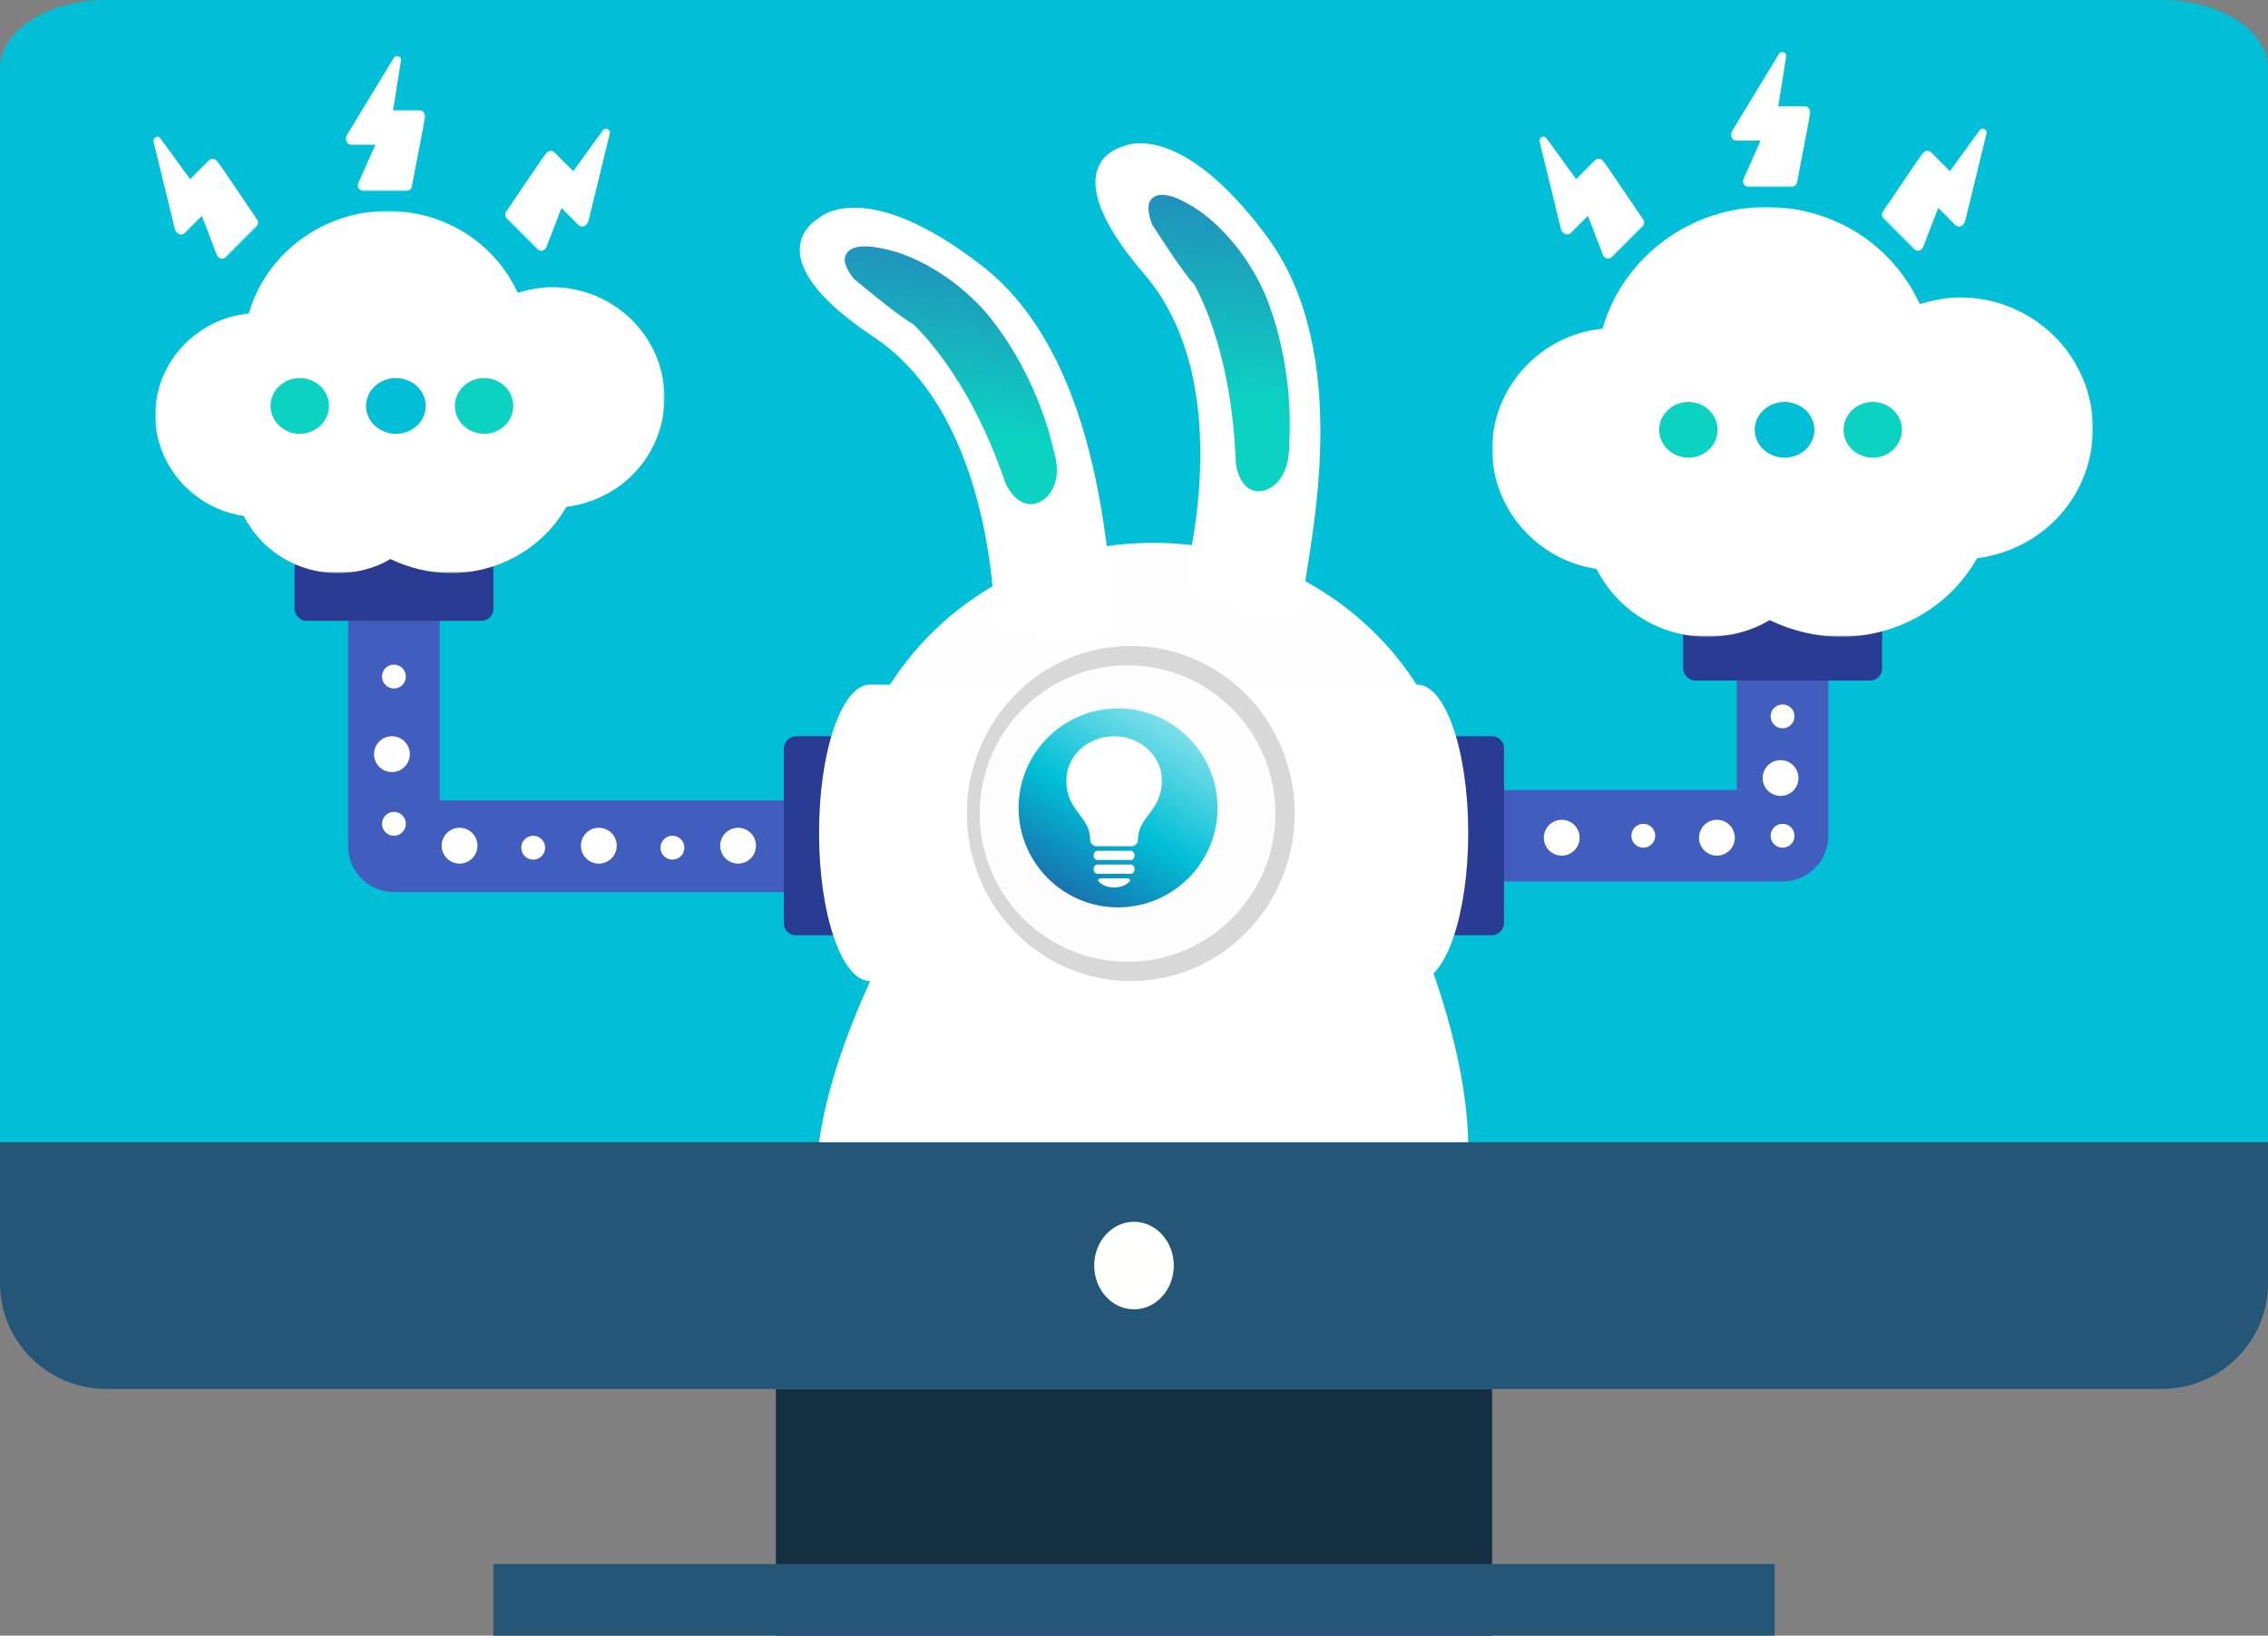 <?xml version="1.0" encoding="UTF-8"?>
<svg width="570px" height="411px" viewBox="0 0 570 411" version="1.1" xmlns="http://www.w3.org/2000/svg" xmlns:xlink="http://www.w3.org/1999/xlink">
    <rect x="0" y="0" width="570" height="411" fill="#808080" stroke="none"/>
    <!-- Generator: sketchtool 53 (72520) - https://sketchapp.com -->
    <title>561B0847-9722-497F-AF14-9DFEF7F7E616</title>
    <desc>Created with sketchtool.</desc>
    <defs>
        <linearGradient x1="36.956%" y1="69.404%" x2="53.064%" y2="-57.766%" id="linearGradient-1">
            <stop stop-color="#0CD2C2" offset="0%"></stop>
            <stop stop-color="#3455B5" offset="100%"></stop>
        </linearGradient>
        <linearGradient x1="45.616%" y1="69.404%" x2="51.03%" y2="-57.766%" id="linearGradient-2">
            <stop stop-color="#0CD2C2" offset="0%"></stop>
            <stop stop-color="#3455B5" offset="100%"></stop>
        </linearGradient>
        <linearGradient x1="128.501%" y1="-25.3%" x2="29.316%" y2="135.034%" id="linearGradient-3">
            <stop stop-color="#FFFFFF" offset="0%"></stop>
            <stop stop-color="#00BFD6" offset="58.129%"></stop>
            <stop stop-color="#2A3B93" offset="100%"></stop>
        </linearGradient>
        <polygon id="path-4" points="0 0 151 0 151 108 0 108"></polygon>
        <polygon id="path-6" points="0 0 20 0 20 34 0 34"></polygon>
        <polygon id="path-8" points="0 0 20 0 20 34 0 34"></polygon>
        <polygon id="path-10" points="0 0 20 0 20 34 0 34"></polygon>
        <polygon id="path-12" points="0 0 128 0 128 91 0 91"></polygon>
        <polygon id="path-14" points="0 0 20 0 20 34 0 34"></polygon>
        <polygon id="path-16" points="0 0 20 0 20 34 0 34"></polygon>
        <polygon id="path-18" points="0 0 20 0 20 34 0 34"></polygon>
    </defs>
    <g id="HD_Desktop" stroke="none" stroke-width="1" fill="none" fill-rule="evenodd">
        <g id="VW_Online" transform="translate(-1067, -81)">
            <g id="Online_img" transform="translate(1067, 81)">
                <g id="Input_Icon">
                    <g id="Group-43">
                        <g id="Input_Icon">
                            <g id="Contextual_Bandit_PC">
                                <g>
                                    <path d="M543.281,0 C558.035,0 570,7.711 570,17.22 L570,287 L0,287 L0,17.22 C0,7.711 11.965,0 26.724,0 L543.281,0" id="Fill-153" fill="#00BFD6"></path>
                                    <polygon id="Fill-154" fill="#142F42" points="195 411 375 411 375 349 195 349"></polygon>
                                    <path d="M543.281,349 L26.724,349 C11.965,349 0,337.102 0,322.429 L0,287 L570,287 L570,322.429 C570,337.102 558.035,349 543.281,349" id="Fill-155" fill="#235677"></path>
                                    <polygon id="Fill-156" fill="#235677" points="124 411 446 411 446 393 124 393"></polygon>
                                    <path d="M295,318.003 C295,324.085 290.521,329 284.995,329 C279.474,329 275,324.085 275,318.003 C275,311.931 279.474,307 284.995,307 C290.521,307 295,311.931 295,318.003" id="Fill-157" fill="#FFFFFE"></path>
                                </g>
                            </g>
                        </g>
                    </g>
                </g>
                <g id="frankenrabbit" transform="translate(28.746, 13)">
                    <polyline id="Path-12" stroke="#415EBF" stroke-width="23" stroke-linejoin="round" points="70.254 77 70.254 199.636 207.831 199.636"></polyline>
                    <rect id="Rectangle" fill="#2A3B93" transform="translate(176.254, 197) rotate(-270) translate(-176.254, -197) " x="151.254" y="189" width="50" height="16" rx="3"></rect>
                    <polyline id="Path-19" stroke="#415EBF" stroke-width="23" stroke-linejoin="round" points="338.639 197 419.254 197 419.254 93.442"></polyline>
                    <circle id="Oval" fill="#FFFFFF" cx="419.254" cy="167" r="3"></circle>
                    <circle id="Oval" fill="#FFFFFF" cx="419.254" cy="197" r="3"></circle>
                    <circle id="Oval" fill="#FFFFFF" cx="384.254" cy="197" r="3"></circle>
                    <circle id="Oval" fill="#FFFFFF" cx="418.754" cy="182.5" r="4.5"></circle>
                    <circle id="Oval" fill="#FFFFFF" cx="402.754" cy="197.5" r="4.5"></circle>
                    <circle id="Oval" fill="#FFFFFF" cx="363.754" cy="197.5" r="4.5"></circle>
                    <rect id="Rectangle" fill="#2A3B93" transform="translate(341.254, 197) rotate(-270) translate(-341.254, -197) " x="316.254" y="189" width="50" height="16" rx="3"></rect>
                    <g id="Group" transform="translate(172.254, 23)">
                        <g id="Group-22">
                            <path d="M88.846,100.4 C46.023,100.4 11.308,133.751 11.308,174.89 L166.385,174.89 C166.385,133.751 131.669,100.4 88.846,100.4" id="Fill-6" fill="#FEFEFE"></path>
                            <path d="M17.643,136.026 L17.641,136.026 L17.424,136.026 L17.424,136.034 C10.458,136.374 4.846,152.914 4.846,173.271 C4.846,193.628 10.458,210.167 17.424,210.508 L17.424,210.516 L155.203,210.516 C162.271,210.516 168,193.841 168,173.271 C168,152.701 162.271,136.026 155.203,136.026 L17.643,136.026 Z" id="Fill-8" fill="#FFFFFF"></path>
                            <path d="M48.995,121.63 C48.995,121.63 49.591,69.299 18.557,48.657 C-12.478,28.016 4.791,18.802 4.791,18.802 C4.791,18.802 16.214,7.884 45.711,30.724 C75.209,53.563 76.965,102.916 79.056,116.957 C81.147,130.997 48.995,121.63 48.995,121.63" id="Fill-9" fill="#FFFFFF"></path>
                            <path d="M96.394,110.676 C96.394,110.676 110.836,61.096 86.623,32.939 C62.41,4.782 81.37,0.772 81.37,0.772 C81.37,0.772 95.19,-6.464 117.351,23.36 C139.511,53.183 128.109,100.58 126.387,114.502 C124.665,128.423 96.394,110.676 96.394,110.676" id="Fill-10" fill="#FFFFFF"></path>
                            <path d="M63.669,76.682 C63.669,76.682 61.549,65.786 54.421,53.468 C52.326,49.846 49.796,46.102 46.76,42.475 C37.561,32.081 27.378,28.295 24.395,27.36 C19.185,25.802 13.665,24.98 11.801,27.626 C10.641,29.272 11.641,31.602 13.605,34.055 C13.605,34.056 24.98,43.63 28.277,45.282 C28.277,45.282 42.233,57.34 51.648,85.306 C51.648,85.306 53.87,90.684 58.056,90.684 C60.496,90.684 62.316,88.649 62.33,88.633 C64.25,86.455 65.618,82.772 63.669,76.682" id="Fill-21" fill="url(#linearGradient-1)"></path>
                            <path d="M123.009,75.286 C123.009,75.286 124.039,64.186 120.847,50.343 C119.908,46.273 118.603,41.966 116.801,37.634 C111.175,25.081 102.835,18.64 100.345,16.921 C95.973,13.992 91.115,11.689 88.675,13.734 C87.157,15.006 87.439,17.529 88.577,20.435 C88.577,20.435 96.43,32.791 99.013,35.289 C99.013,35.289 108.565,50.748 109.579,80.326 C109.579,80.326 110.154,86.126 114.008,87.271 C116.255,87.939 118.488,86.471 118.505,86.46 C120.869,84.882 123.137,81.7 123.009,75.286" id="Fill-22" fill="url(#linearGradient-2)"></path>
                            <path d="M168,251 L4.846,251 C6.683,237.839 11.807,222.566 20.218,205.18 L44.352,200.8 L63.26,206.275 L86.05,206.275 L157.061,202.443 C164.033,220.967 167.68,237.153 168,251 Z" id="Combined-Shape" fill="#FFFFFF"></path>
                            <ellipse id="Oval" fill="#D8D8D8" cx="83.192" cy="168.413" rx="41.192" ry="42.103"></ellipse>
                            <ellipse id="Oval" fill="#FDFDFD" cx="82.385" cy="168.413" rx="37.154" ry="37.245"></ellipse>
                        </g>
                    </g>
                    <path d="M252.254,165 C266.04,165 277.254,176.215 277.254,190 C277.254,203.785 266.04,215 252.254,215 C238.469,215 227.254,203.785 227.254,190 C227.254,176.215 238.469,165 252.254,165 Z" id="Combined-Shape" fill="url(#linearGradient-3)" fill-rule="nonzero"></path>
                    <g id="Group-31" transform="translate(239.254, 172)" fill="#FFFFFF" fill-rule="nonzero">
                        <g id="Group-34">
                            <g id="Group-40">
                                <path d="M12,0 C18.627,0 24,4.949 24,11.055 C24,19.048 18,19.898 18,26.163 C18,26.9 17.2,27.636 16.4,27.636 L7.6,27.636 C6.8,27.636 6,26.9 6,26.163 C6,19.898 0,19.048 0,11.055 C0,4.949 5.373,0 12,0 Z" id="Combined-Shape"></path>
                                <path d="M16.23,34.545 L7.77,34.545 C7.266,34.545 6.857,34.03 6.857,33.394 C6.857,32.758 7.266,32.242 7.77,32.242 L16.23,32.242 C16.734,32.242 17.143,32.759 17.143,33.394 C17.143,34.03 16.734,34.545 16.23,34.545 Z" id="Path"></path>
                                <path d="M16.23,31.091 L7.77,31.091 C7.266,31.091 6.857,30.575 6.857,29.939 C6.857,29.304 7.266,28.788 7.77,28.788 L16.23,28.788 C16.734,28.788 17.143,29.304 17.143,29.939 C17.143,30.575 16.734,31.091 16.23,31.091 Z" id="Path"></path>
                                <path d="M15.9,35.936 C15.771,35.788 15.536,35.697 15.283,35.697 L8.717,35.697 C8.464,35.697 8.229,35.788 8.1,35.936 C7.972,36.084 7.966,36.268 8.088,36.419 C8.87,37.394 10.369,38 12,38 C13.63,38 15.129,37.394 15.912,36.419 C16.034,36.268 16.029,36.084 15.9,35.936 Z" id="Path"></path>
                            </g>
                        </g>
                    </g>
                    <rect id="Rectangle" fill="#2A3B93" x="45.254" y="127" width="50" height="16" rx="3"></rect>
                    <rect id="Rectangle" fill="#2A3B93" x="394.254" y="142" width="50" height="16" rx="3"></rect>
                    <g id="Group-3" transform="translate(346.254, 39)">
                        <mask id="mask-5" fill="white">
                            <use xlink:href="#path-4"></use>
                        </mask>
                        <g id="Clip-2"></g>
                        <path d="M117.651,22.737 C114.266,22.737 110.879,23.406 107.493,24.409 C100.553,9.362 85.657,0 68.896,0 C49.769,0 32.841,12.706 27.762,30.594 C12.188,32.099 0,45.307 0,60.854 C0,75.901 11.341,88.774 26.238,90.947 C31.486,101.313 42.151,108 54,108 C59.586,108 65.005,106.663 69.745,103.82 C75.331,106.495 81.424,108 87.688,108 C102.077,108 115.112,100.308 121.882,88.272 C138.641,86.097 151,72.39 151,55.672 C151,37.449 135.934,22.737 117.651,22.737" id="Fill-1" fill="#FFFFFF" mask="url(#mask-5)"></path>
                    </g>
                    <g id="Group-3" transform="translate(368.346, 35.678) rotate(-225) translate(-368.346, -35.678) translate(358.346, 18.678)">
                        <mask id="mask-7" fill="white">
                            <use xlink:href="#path-6"></use>
                        </mask>
                        <g id="Clip-2"></g>
                        <path d="M6.104,32.808 L8.083,20.286 L1.417,20.286 C0.514,20.286 -0.146,19.427 0.028,18.533 L3.361,1.181 C3.5,0.501 4.09,0 4.75,0 L15.514,0 C16.556,0 17.25,1.109 16.798,2.075 L12.528,11.664 L18.569,11.664 C19.681,11.664 20.375,12.916 19.784,13.918 L7.875,33.524 C7.319,34.454 5.931,33.917 6.104,32.808" id="Fill-1" fill="#FFFFFF" mask="url(#mask-7)"></path>
                    </g>
                    <g id="Group-3" transform="translate(416.254, 17) rotate(-180) translate(-416.254, -17) translate(406.254, 0)">
                        <mask id="mask-9" fill="white">
                            <use xlink:href="#path-8"></use>
                        </mask>
                        <g id="Clip-2"></g>
                        <path d="M6.104,32.808 L8.083,20.286 L1.417,20.286 C0.514,20.286 -0.146,19.427 0.028,18.533 L3.361,1.181 C3.5,0.501 4.09,0 4.75,0 L15.514,0 C16.556,0 17.25,1.109 16.798,2.075 L12.528,11.664 L18.569,11.664 C19.681,11.664 20.375,12.916 19.784,13.918 L7.875,33.524 C7.319,34.454 5.931,33.917 6.104,32.808" id="Fill-1" fill="#FFFFFF" mask="url(#mask-9)"></path>
                    </g>
                    <g id="Group-3" transform="translate(460.346, 33.678) scale(-1, 1) rotate(-225) translate(-460.346, -33.678) translate(450.346, 16.678)">
                        <mask id="mask-11" fill="white">
                            <use xlink:href="#path-10"></use>
                        </mask>
                        <g id="Clip-2"></g>
                        <path d="M6.104,32.808 L8.083,20.286 L1.417,20.286 C0.514,20.286 -0.146,19.427 0.028,18.533 L3.361,1.181 C3.5,0.501 4.09,0 4.75,0 L15.514,0 C16.556,0 17.25,1.109 16.798,2.075 L12.528,11.664 L18.569,11.664 C19.681,11.664 20.375,12.916 19.784,13.918 L7.875,33.524 C7.319,34.454 5.931,33.917 6.104,32.808" id="Fill-1" fill="#FFFFFF" mask="url(#mask-11)"></path>
                    </g>
                    <g id="Group-2" transform="translate(388.254, 88)">
                        <g id="Group-3" fill="#0CD2C2">
                            <path d="M7.335,14 C3.284,14 0,10.866 0,7 C0,3.134 3.284,0 7.335,0 C11.387,0 14.671,3.134 14.671,7 C14.671,10.866 11.387,14 7.335,14 Z M53.665,14 C49.613,14 46.329,10.866 46.329,7 C46.329,3.134 49.613,0 53.665,0 C57.716,0 61,3.134 61,7 C61,10.866 57.716,14 53.665,14 Z" id="Combined-Shape"></path>
                        </g>
                        <ellipse id="Oval" fill="#00BFD6" cx="31.5" cy="7" rx="7.5" ry="7"></ellipse>
                    </g>
                    <g id="Group-3" transform="translate(10.254, 40)">
                        <mask id="mask-13" fill="white">
                            <use xlink:href="#path-12"></use>
                        </mask>
                        <g id="Clip-2"></g>
                        <path d="M99.73,19.158 C96.861,19.158 93.99,19.721 91.12,20.567 C85.237,7.889 72.61,0 58.402,0 C42.188,0 27.838,10.706 23.533,25.779 C10.332,27.046 0,38.175 0,51.276 C0,63.954 9.614,74.8 22.242,76.632 C26.69,85.365 35.73,91 45.775,91 C50.51,91 55.103,89.873 59.122,87.478 C63.857,89.732 69.022,91 74.332,91 C86.529,91 97.578,84.519 103.317,74.378 C117.524,72.545 128,60.995 128,46.909 C128,31.554 115.228,19.158 99.73,19.158" id="Fill-1" fill="#FFFFFF" mask="url(#mask-13)"></path>
                    </g>
                    <g id="Group-3" transform="translate(20, 35.695) rotate(-225) translate(-20, -35.695) translate(10, 18.695)">
                        <mask id="mask-15" fill="white">
                            <use xlink:href="#path-14"></use>
                        </mask>
                        <g id="Clip-2"></g>
                        <path d="M6.104,32.808 L8.083,20.286 L1.417,20.286 C0.514,20.286 -0.146,19.427 0.028,18.533 L3.361,1.181 C3.5,0.501 4.09,0 4.75,0 L15.514,0 C16.556,0 17.25,1.109 16.798,2.075 L12.528,11.664 L18.569,11.664 C19.681,11.664 20.375,12.916 19.784,13.918 L7.875,33.524 C7.319,34.454 5.931,33.917 6.104,32.808" id="Fill-1" fill="#FFFFFF" mask="url(#mask-15)"></path>
                    </g>
                    <g id="Group-3" transform="translate(68.125, 18.017) rotate(-180) translate(-68.125, -18.017) translate(58.125, 1.017)">
                        <mask id="mask-17" fill="white">
                            <use xlink:href="#path-16"></use>
                        </mask>
                        <g id="Clip-2"></g>
                        <path d="M6.104,32.808 L8.083,20.286 L1.417,20.286 C0.514,20.286 -0.146,19.427 0.028,18.533 L3.361,1.181 C3.5,0.501 4.09,0 4.75,0 L15.514,0 C16.556,0 17.25,1.109 16.798,2.075 L12.528,11.664 L18.569,11.664 C19.681,11.664 20.375,12.916 19.784,13.918 L7.875,33.524 C7.319,34.454 5.931,33.917 6.104,32.808" id="Fill-1" fill="#FFFFFF" mask="url(#mask-17)"></path>
                    </g>
                    <g id="Group-3" transform="translate(114.346, 33.695) scale(-1, 1) rotate(-225) translate(-114.346, -33.695) translate(104.346, 16.695)">
                        <mask id="mask-19" fill="white">
                            <use xlink:href="#path-18"></use>
                        </mask>
                        <g id="Clip-2"></g>
                        <path d="M6.104,32.808 L8.083,20.286 L1.417,20.286 C0.514,20.286 -0.146,19.427 0.028,18.533 L3.361,1.181 C3.5,0.501 4.09,0 4.75,0 L15.514,0 C16.556,0 17.25,1.109 16.798,2.075 L12.528,11.664 L18.569,11.664 C19.681,11.664 20.375,12.916 19.784,13.918 L7.875,33.524 C7.319,34.454 5.931,33.917 6.104,32.808" id="Fill-1" fill="#FFFFFF" mask="url(#mask-19)"></path>
                    </g>
                    <g id="Group-2" transform="translate(39.254, 82)">
                        <g id="Group-3" fill="#0CD2C2">
                            <path d="M7.335,14 C3.284,14 0,10.866 0,7 C0,3.134 3.284,0 7.335,0 C11.387,0 14.671,3.134 14.671,7 C14.671,10.866 11.387,14 7.335,14 Z M53.665,14 C49.613,14 46.329,10.866 46.329,7 C46.329,3.134 49.613,0 53.665,0 C57.716,0 61,3.134 61,7 C61,10.866 57.716,14 53.665,14 Z" id="Combined-Shape"></path>
                        </g>
                        <ellipse id="Oval" fill="#00BFD6" cx="31.5" cy="7" rx="7.5" ry="7"></ellipse>
                    </g>
                    <circle id="Oval" fill="#FFFFFF" cx="70.254" cy="157" r="3"></circle>
                    <circle id="Oval" fill="#FFFFFF" cx="70.254" cy="194" r="3"></circle>
                    <circle id="Oval" fill="#FFFFFF" cx="105.254" cy="200" r="3"></circle>
                    <circle id="Oval" fill="#FFFFFF" cx="69.754" cy="176.5" r="4.5"></circle>
                    <circle id="Oval" fill="#FFFFFF" cx="86.754" cy="199.5" r="4.5"></circle>
                    <circle id="Oval" fill="#FFFFFF" cx="140.254" cy="200" r="3"></circle>
                    <circle id="Oval" fill="#FFFFFF" cx="121.754" cy="199.5" r="4.5"></circle>
                    <circle id="Oval" fill="#FFFFFF" cx="156.754" cy="199.5" r="4.5"></circle>
                </g>
            </g>
        </g>
    </g>
</svg>